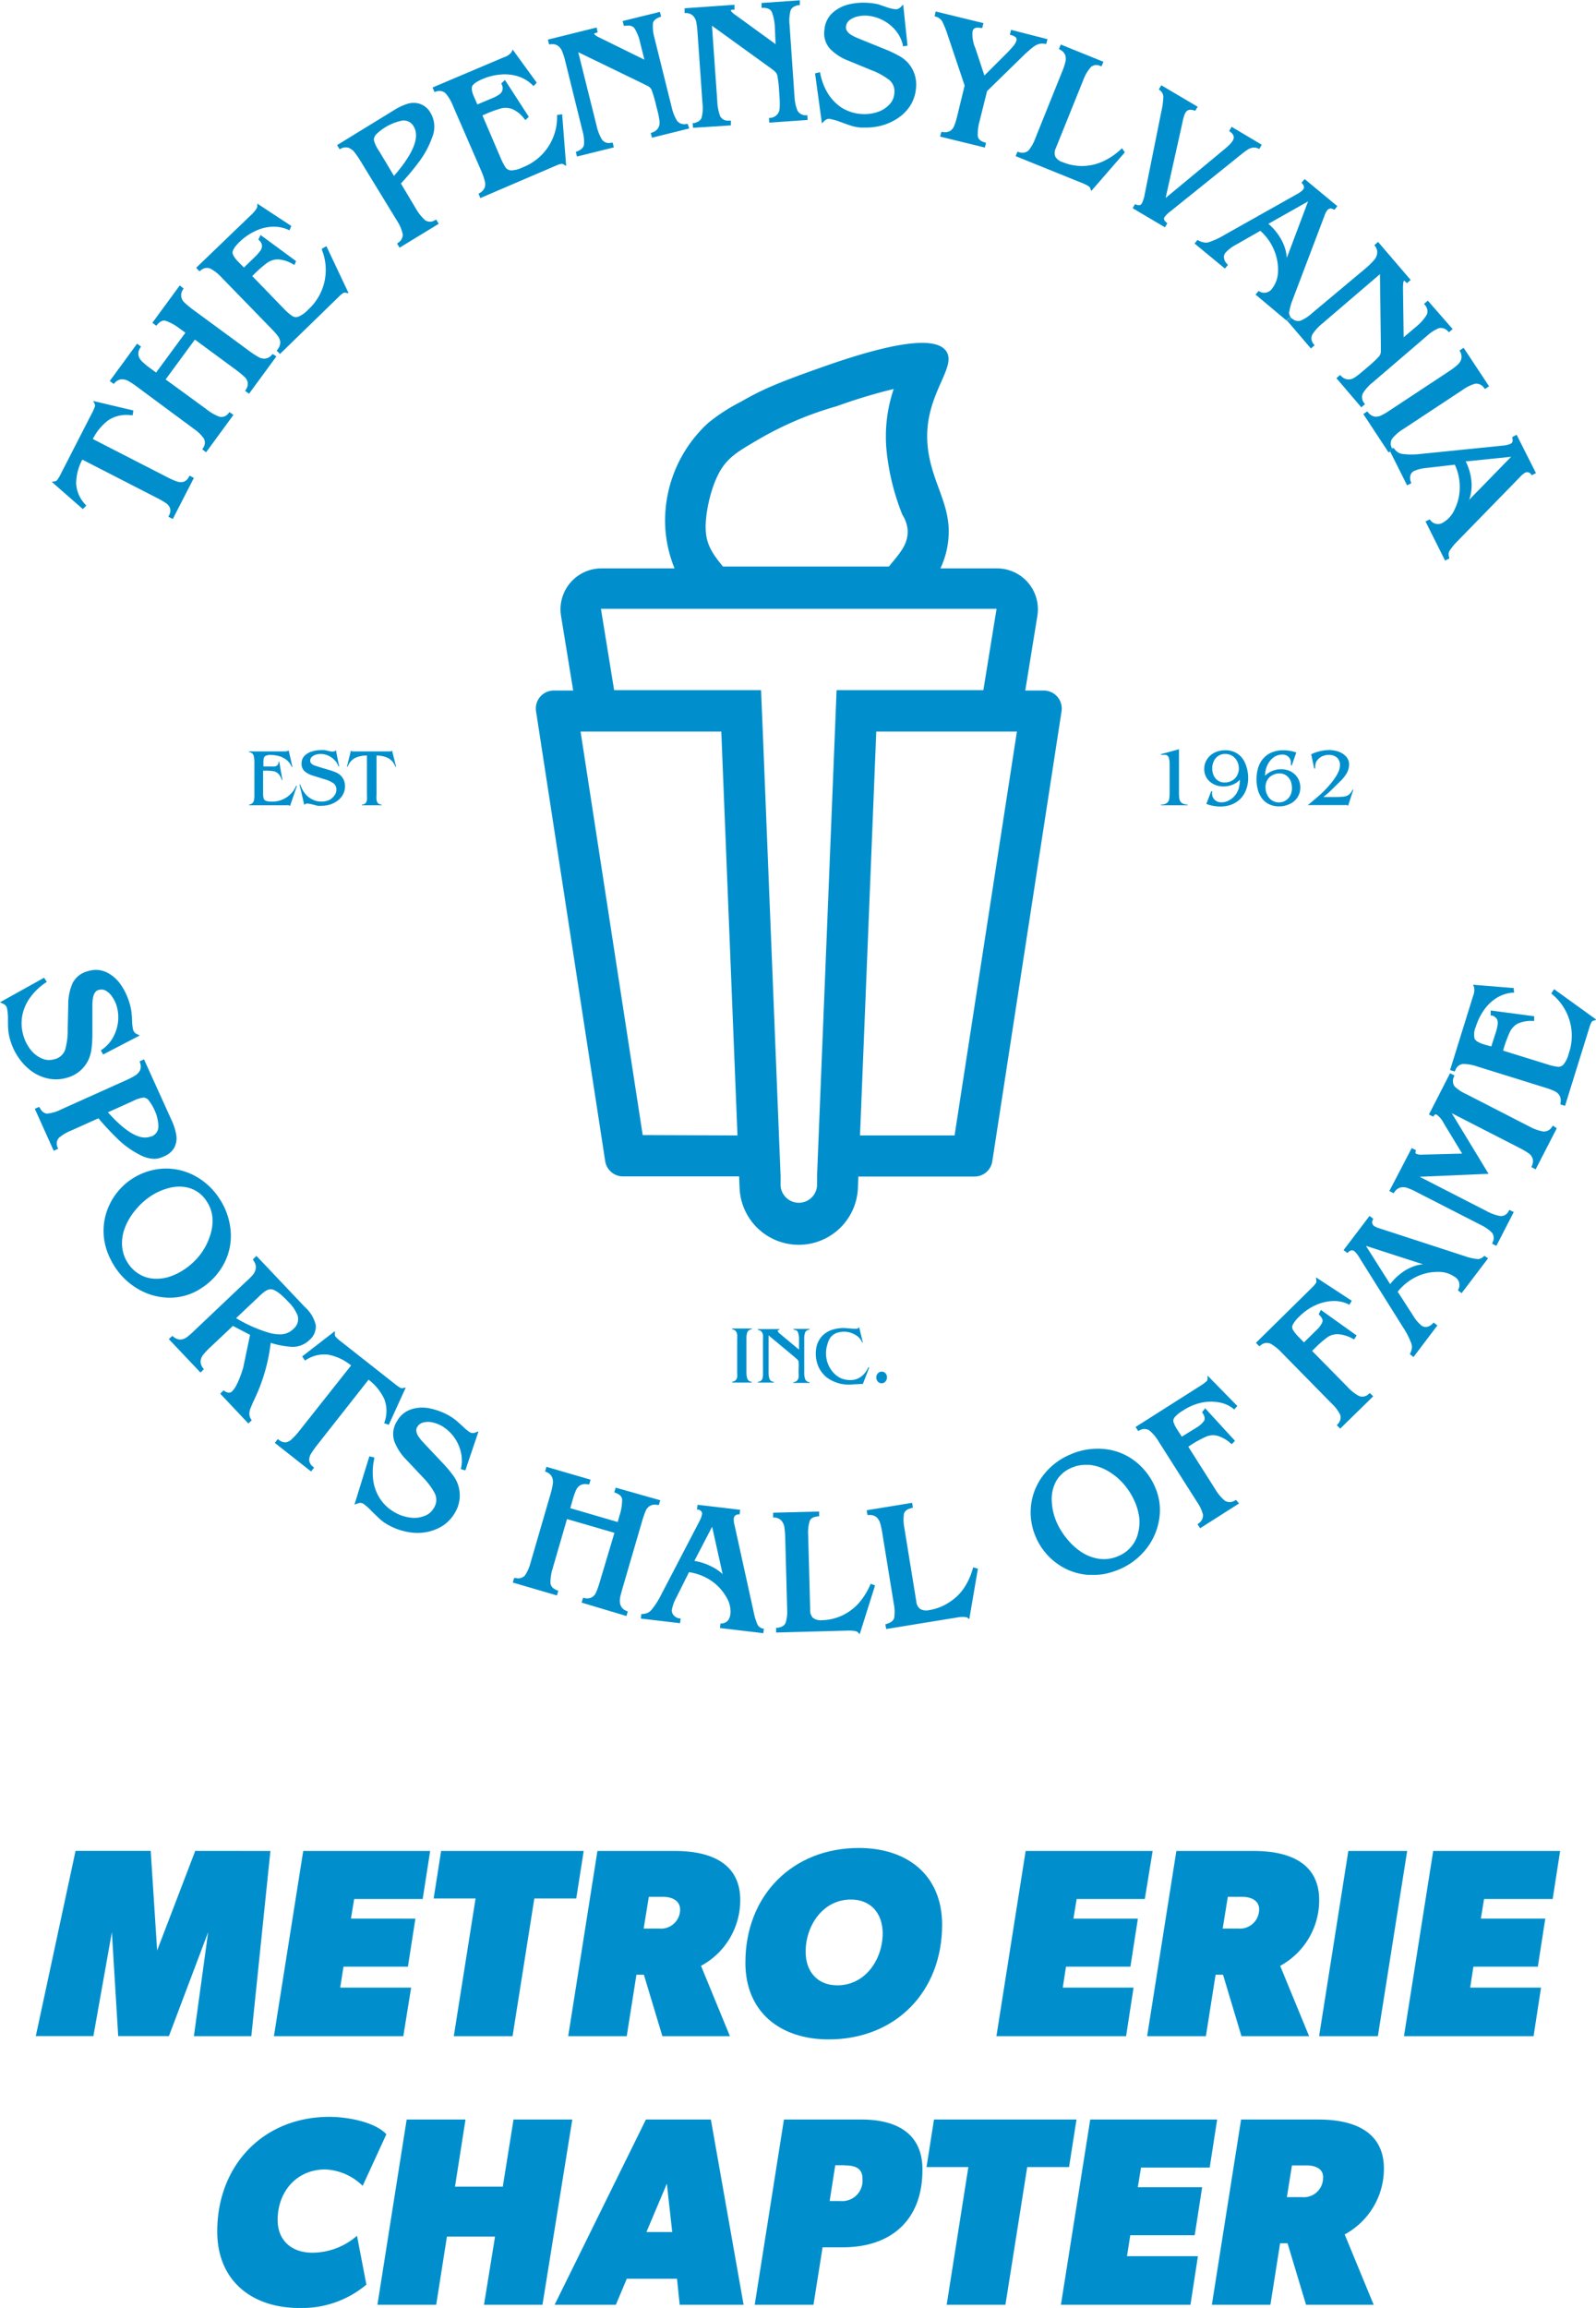 <svg id="Layer_1" data-name="Layer 1" xmlns="http://www.w3.org/2000/svg" viewBox="0 0 214.01 309.37"><defs><style>.cls-1{fill:#008fcc;}</style></defs><title>logo-bright</title><path class="cls-1" d="M36.26,248.11,33.7,272.94H26L27.91,259l-5.26,13.93h-6.8L15,259l-2.48,13.93H4.8l5.33-24.83H20.21l.86,13.35,5.11-13.35Z"/><path class="cls-1" d="M57.68,248.11l-1,6.44H47.49l-.43,2.63H55.7l-1,6.44H46.06l-.44,2.81h9.51l-1.05,6.51H36.73l3.93-24.83Z"/><path class="cls-1" d="M78.27,248.11l-1,6.37H71.65l-2.92,18.46H60.85l2.92-18.46H58.15l1-6.37Z"/><path class="cls-1" d="M94,263.51l3.88,9.43H88.82l-2.48-8.24h-1l-1.3,8.24H76.19l3.92-24.83h10.4c4.4,0,8.75,1.4,8.75,6.58A10,10,0,0,1,94,263.51Zm-5.08-9.25H87l-.69,4.25h2A2.58,2.58,0,0,0,91.2,256C91.2,254.69,90,254.26,88.93,254.26Z"/><path class="cls-1" d="M111.11,273.37c-6.41,0-11.16-3.6-11.16-10.29,0-9,6.3-15.37,15.22-15.37,6.45,0,11.16,3.6,11.16,10.29C126.33,267,120.07,273.37,111.11,273.37Zm3-18.75c-3.77,0-6.08,3.49-6.08,7,0,2.63,1.55,4.5,4.25,4.5,3.78,0,6.08-3.49,6.08-7C118.34,256.49,116.79,254.62,114.09,254.62Z"/><path class="cls-1" d="M154.56,248.11l-1.05,6.44h-9.14l-.43,2.63h8.64l-1,6.44h-8.64l-.43,2.81H152l-1,6.51H133.61l3.92-24.83Z"/><path class="cls-1" d="M171.66,263.51l3.88,9.43h-9.07L164,264.7h-1l-1.3,8.24h-7.88l3.92-24.83h10.41c4.39,0,8.74,1.4,8.74,6.58A10,10,0,0,1,171.66,263.51Zm-5.08-9.25h-1.94l-.69,4.25H166a2.58,2.58,0,0,0,2.84-2.56C168.85,254.69,167.66,254.26,166.58,254.26Z"/><path class="cls-1" d="M188.69,248.11l-3.93,24.83h-7.88l3.92-24.83Z"/><path class="cls-1" d="M209.2,248.11l-1,6.44H199l-.43,2.63h8.64l-1,6.44h-8.64l-.43,2.81h9.5l-1,6.51H188.26l3.92-24.83Z"/><path class="cls-1" d="M48.63,293a7.62,7.62,0,0,0-5-2.2c-3.88,0-6.4,3-6.4,6.77,0,2.81,1.94,4.39,4.64,4.39a9.13,9.13,0,0,0,6-2.27l1.26,6.55a13.4,13.4,0,0,1-9,3.13c-6.37,0-11-3.67-11-10.25,0-8.86,6.16-15.37,15.05-15.37,2.23,0,6,.61,7.63,2.33Z"/><path class="cls-1" d="M76.74,284.11l-4,24.83H64.9l1.48-9.14H59.93l-1.44,9.14H50.61l3.92-24.83h7.89l-1.41,9h6.41l1.44-9Z"/><path class="cls-1" d="M99.71,308.94H91.14l-.36-3.49H84.05l-1.47,3.49H74.37l12.24-24.83h8.71Zm-9.57-9.75-.72-6.48-2.74,6.48Z"/><path class="cls-1" d="M113,301.24h-2.7l-1.22,7.7h-7.88l3.92-24.83h10.4c4.47,0,8.17,1.69,8.17,6.69C123.72,297.64,119.44,301.24,113,301.24Zm.25-11H112l-.75,4.79h1.4a2.72,2.72,0,0,0,3-2.92C115.69,290.58,114.58,290.26,113.28,290.26Z"/><path class="cls-1" d="M144.35,284.11l-1,6.37h-5.61l-2.92,18.46h-7.88l2.91-18.46h-5.61l1-6.37Z"/><path class="cls-1" d="M163.21,284.11l-1,6.44H153l-.43,2.63h8.63l-1,6.44h-8.64l-.44,2.81h9.51l-1,6.51H142.26l3.93-24.83Z"/><path class="cls-1" d="M180.31,299.51l3.89,9.43h-9.07l-2.48-8.24h-1l-1.3,8.24H162.5l3.92-24.83h10.4c4.39,0,8.75,1.4,8.75,6.58A10,10,0,0,1,180.31,299.51Zm-5.07-9.25h-2l-.68,4.25h2a2.58,2.58,0,0,0,2.85-2.56C177.51,290.69,176.32,290.26,175.24,290.26Z"/><path class="cls-1" d="M98.85,184.59a.86.86,0,0,1-.19.41.83.83,0,0,1-.49.22v.1h2.63v-.1a.66.66,0,0,1-.59-.41,2.87,2.87,0,0,1-.12-.93v-4.42a2.57,2.57,0,0,1,.12-.89.68.68,0,0,1,.59-.38v-.11H98.17v.11a.78.78,0,0,1,.49.23,1,1,0,0,1,.19.45,5.62,5.62,0,0,1,0,.66V184A5.36,5.36,0,0,1,98.85,184.59Z"/><path class="cls-1" d="M102.22,184.85a.67.67,0,0,1-.59.37v.1h2.14v-.1a.62.62,0,0,1-.59-.39,3,3,0,0,1-.12-1V179l3.47,2.89.38.34a.6.6,0,0,1,.18.32,6.7,6.7,0,0,1,0,1V184a5,5,0,0,1,0,.64.84.84,0,0,1-.21.42.8.8,0,0,1-.49.21v.1h2.16v-.1a.66.66,0,0,1-.59-.41,2.83,2.83,0,0,1-.12-.93v-4.43a2.61,2.61,0,0,1,.12-.89.65.65,0,0,1,.59-.37v-.11H106.4v.11c.33,0,.53.15.61.37a2.93,2.93,0,0,1,.13,1v1.3l-2.51-2.09c-.23-.18-.34-.32-.34-.43s.07-.11.23-.12v-.11h-2.89v.11a.78.78,0,0,1,.49.23,1,1,0,0,1,.19.45,5.62,5.62,0,0,1,0,.66V184A2.6,2.6,0,0,1,102.22,184.85Z"/><path class="cls-1" d="M111.38,179.25a1.88,1.88,0,0,1,.79-.57,2.85,2.85,0,0,1,1-.17,2.88,2.88,0,0,1,1.45.38,2.14,2.14,0,0,1,1,1.07l.08,0-.5-2.08a.41.41,0,0,1-.43.23l-.35,0-1.21-.1a5.37,5.37,0,0,0-1.49.2,3.36,3.36,0,0,0-1.24.65,2.65,2.65,0,0,0-.61.72,3,3,0,0,0-.37.88,4.33,4.33,0,0,0-.11,1,4.56,4.56,0,0,0,.09.89,4.46,4.46,0,0,0,.26.83,4.08,4.08,0,0,0,.44.75,4.29,4.29,0,0,0,.62.66,4.89,4.89,0,0,0,3.21,1l1.33-.07a1.48,1.48,0,0,1,.36,0l.85-2.2-.11-.05a3.4,3.4,0,0,1-.59.91,2.38,2.38,0,0,1-1.84.81,3.17,3.17,0,0,1-1.35-.29,3.29,3.29,0,0,1-1-.81,3.83,3.83,0,0,1-.67-1.16,3.94,3.94,0,0,1-.23-1.37,3.59,3.59,0,0,1,.17-1.08A2.85,2.85,0,0,1,111.38,179.25Z"/><path class="cls-1" d="M118.73,185.18a.85.85,0,0,0,.21-.56.84.84,0,0,0-.19-.53.64.64,0,0,0-.5-.23.71.71,0,0,0-.54.23.83.83,0,0,0,0,1.1.67.67,0,0,0,.5.23A.66.66,0,0,0,118.73,185.18Z"/><path class="cls-1" d="M34.07,107.21a.74.74,0,0,1-.19.41.78.78,0,0,1-.48.23v.09h5a1.26,1.26,0,0,1,.3,0,.29.29,0,0,1,.18.12l.94-2.73-.11,0a3.46,3.46,0,0,1-3.3,2.12,1.86,1.86,0,0,1-.78-.12.5.5,0,0,1-.29-.35,3.18,3.18,0,0,1-.06-.73v-2.95h.26a6.14,6.14,0,0,1,1.1.07,1.25,1.25,0,0,1,.67.33,2,2,0,0,1,.48.88l.08,0-.42-2.46-.1,0a.62.62,0,0,1-.14.43.67.67,0,0,1-.35.19,3.34,3.34,0,0,1-.49,0H35.32v-.62q0-.59.21-.75a1.33,1.33,0,0,1,.8-.17,4,4,0,0,1,1.14.17,3,3,0,0,1,1,.53,2.37,2.37,0,0,1,.65.9l.09,0-.5-2.21a1,1,0,0,1-.59.13H33.4v.11a.66.66,0,0,1,.59.4,2.86,2.86,0,0,1,.12.94v4.42A3.62,3.62,0,0,1,34.07,107.21Z"/><path class="cls-1" d="M44.12,107.25a2.77,2.77,0,0,1-1,.2,2.65,2.65,0,0,1-1.25-.3,2.75,2.75,0,0,1-1-.82,4,4,0,0,1-.61-1.17l-.1,0,.64,2.74a.5.5,0,0,1,.38-.19,3.34,3.34,0,0,1,.7.12l.71.18a3.1,3.1,0,0,0,.57,0,3.77,3.77,0,0,0,1.14-.18,3.36,3.36,0,0,0,1-.53,2.45,2.45,0,0,0,.7-.83,2.15,2.15,0,0,0,.26-1.07,1.94,1.94,0,0,0-.59-1.46,2.22,2.22,0,0,0-.61-.4,7.44,7.44,0,0,0-.8-.29l-1.53-.46-.34-.11a2.26,2.26,0,0,1-.39-.15.85.85,0,0,1-.29-.23.49.49,0,0,1-.11-.33.65.65,0,0,1,.22-.51,1.19,1.19,0,0,1,.54-.3,2,2,0,0,1,.62-.1,2.59,2.59,0,0,1,1,.21,2.76,2.76,0,0,1,.87.6,2.28,2.28,0,0,1,.54.88l.09,0-.44-2.19a.51.51,0,0,1-.4.19,2.31,2.31,0,0,1-.55-.08l-.55-.12a3.78,3.78,0,0,0-.55,0,3.69,3.69,0,0,0-1.18.19,2.26,2.26,0,0,0-1,.59,1.48,1.48,0,0,0-.37,1,1.35,1.35,0,0,0,.41,1.06,3.17,3.17,0,0,0,1.18.6l1.46.46a4.05,4.05,0,0,1,1.19.52,1,1,0,0,1,.42.91,1.22,1.22,0,0,1-.27.76A1.91,1.91,0,0,1,44.12,107.25Z"/><path class="cls-1" d="M52.07,101.63a2.08,2.08,0,0,1,.94,1.14l.1,0-.54-2.17a.31.31,0,0,1-.2.12l-.45,0H47.71l-.45,0a.31.31,0,0,1-.2-.12l-.54,2.17.1,0a2.12,2.12,0,0,1,.94-1.14,3.41,3.41,0,0,1,1.64-.35v5.3a6,6,0,0,1,0,.68.82.82,0,0,1-.19.41.71.71,0,0,1-.49.18v.09h2.65v-.09a.67.67,0,0,1-.49-.19.84.84,0,0,1-.19-.44,4.47,4.47,0,0,1,0-.7v-5.24A3.42,3.42,0,0,1,52.07,101.63Z"/><path class="cls-1" d="M156.78,107.11a.85.85,0,0,1-.31.53,1.33,1.33,0,0,1-.79.21v.09h3.58v-.09a1.36,1.36,0,0,1-.8-.22.85.85,0,0,1-.31-.53,5.36,5.36,0,0,1-.06-.93v-5.74l-2.41.66v.09l.48,0a.53.53,0,0,1,.56.36,3.24,3.24,0,0,1,.12,1v3.7A5.41,5.41,0,0,1,156.78,107.11Z"/><path class="cls-1" d="M167,102.39a2.9,2.9,0,0,0-1-1.32,2.86,2.86,0,0,0-1.71-.5,3.24,3.24,0,0,0-1.42.31,2.48,2.48,0,0,0-1,.88,2.31,2.31,0,0,0-.39,1.33,2.24,2.24,0,0,0,.35,1.23,2.38,2.38,0,0,0,.94.81,2.85,2.85,0,0,0,1.27.29,3.31,3.31,0,0,0,1.22-.23,2.72,2.72,0,0,0,1-.67,4.76,4.76,0,0,1-.15,1.13,2.62,2.62,0,0,1-.48.94,2.71,2.71,0,0,1-.84.7,2.14,2.14,0,0,1-1,.26,1.25,1.25,0,0,1-.9-.33,1.12,1.12,0,0,1-.36-.86l0-.31-.11,0-.66,1.71a5.25,5.25,0,0,0,1.83.35,4.35,4.35,0,0,0,1.57-.27,3.51,3.51,0,0,0,1.2-.8,3.42,3.42,0,0,0,.75-1.23,4.42,4.42,0,0,0,.26-1.57A5,5,0,0,0,167,102.39Zm-1.13,1.6a1.9,1.9,0,0,1-.69.66,1.94,1.94,0,0,1-.95.24,1.56,1.56,0,0,1-.9-.25,1.6,1.6,0,0,1-.58-.68,2.28,2.28,0,0,1-.2-.95,2.18,2.18,0,0,1,.22-1,1.68,1.68,0,0,1,.6-.69,1.63,1.63,0,0,1,.93-.26,1.77,1.77,0,0,1,.94.26,1.88,1.88,0,0,1,.65.72,2.1,2.1,0,0,1,.23,1A1.89,1.89,0,0,1,165.85,104Z"/><path class="cls-1" d="M173.22,102.6l.6-1.73a5.17,5.17,0,0,0-1.76-.3,4,4,0,0,0-1.46.26,3,3,0,0,0-1.13.76,3.27,3.27,0,0,0-.73,1.23,5.08,5.08,0,0,0-.25,1.66,5.24,5.24,0,0,0,.18,1.39,3.5,3.5,0,0,0,.55,1.15,2.68,2.68,0,0,0,.95.78,3,3,0,0,0,1.35.29,3.15,3.15,0,0,0,1.4-.31,2.51,2.51,0,0,0,1.05-.88,2.37,2.37,0,0,0,.39-1.34,2.53,2.53,0,0,0-.2-1,2.13,2.13,0,0,0-.55-.77,2.47,2.47,0,0,0-.82-.51,3.13,3.13,0,0,0-1-.17,3.07,3.07,0,0,0-1.16.22,2.88,2.88,0,0,0-1,.66,3.4,3.4,0,0,1,.29-1.37,2.76,2.76,0,0,1,.82-1.07,2,2,0,0,1,1.19-.4,1.09,1.09,0,0,1,1.17,1.18v.24Zm-3.05,1.64a2,2,0,0,1,1.42-.57,1.5,1.5,0,0,1,1.16.53,1.58,1.58,0,0,1,.37.64,2.64,2.64,0,0,1,.12.81,2.14,2.14,0,0,1-.21.95,1.78,1.78,0,0,1-.61.69,1.74,1.74,0,0,1-1.86,0,1.87,1.87,0,0,1-.64-.75,2.17,2.17,0,0,1-.22-1A1.82,1.82,0,0,1,170.17,104.24Z"/><path class="cls-1" d="M179.11,104.12c-.16.24-.32.47-.5.7s-.38.46-.6.71a12.2,12.2,0,0,1-1,1c-.34.3-.83.72-1.49,1.26l-.16.13h4.92a1.33,1.33,0,0,1,.35,0,.22.22,0,0,1,.13.12l.71-2.19-.11,0a1.63,1.63,0,0,1-.35.55,1.29,1.29,0,0,1-.44.29,2.51,2.51,0,0,1-.44.1l-.81.05h-1.86l.81-.69,1.66-1.63a7.76,7.76,0,0,0,.52-.66,2.74,2.74,0,0,0,.32-.64,2.06,2.06,0,0,0,.13-.74,1.53,1.53,0,0,0-.42-1.09,2.47,2.47,0,0,0-1-.64,3.92,3.92,0,0,0-1.26-.21,5.54,5.54,0,0,0-1.67.28,4,4,0,0,0-.73.29l.41,1.91.12,0a3,3,0,0,1,.05-.63,1.07,1.07,0,0,1,.23-.48,2,2,0,0,1,.43-.4,1.7,1.7,0,0,1,.53-.24,2.12,2.12,0,0,1,.57-.08,1.66,1.66,0,0,1,1.11.35,1.33,1.33,0,0,1,.41,1,2.15,2.15,0,0,1-.15.77A4.15,4.15,0,0,1,179.11,104.12Z"/><path class="cls-1" d="M25.42,63.76l-.11.19a1.25,1.25,0,0,1-.71.64,1.56,1.56,0,0,1-.9-.06,10.54,10.54,0,0,1-1.36-.61h0l-9.89-5.07a7,7,0,0,1,2.12-2.55,4.46,4.46,0,0,1,3-.64l.22,0,.09-.64-5.38-1.27.21.43a.49.49,0,0,1,0,.34,5.87,5.87,0,0,1-.37.84L8.16,63.51a5.44,5.44,0,0,1-.47.8.51.51,0,0,1-.28.2l-.47.08,4.17,3.65.46-.47-.14-.16a4.4,4.4,0,0,1-1.22-2.8,6.92,6.92,0,0,1,.83-3.2l10,5.13a11,11,0,0,1,1.24.72,1.38,1.38,0,0,1,.52.67,1.23,1.23,0,0,1-.13.94l-.09.2.59.3L26,64.06Z"/><path class="cls-1" d="M36.57,47.45l-.14.14a1.35,1.35,0,0,1-.88.48,1.53,1.53,0,0,1-.85-.19,11.51,11.51,0,0,1-1.22-.79l-7.73-5.68a12.35,12.35,0,0,1-1.06-.9,1.36,1.36,0,0,1-.38-.72,1.31,1.31,0,0,1,.21-.95l.1-.18-.52-.39-3.67,5,.53.39.14-.16c.38-.44.76-.61,1.14-.49a6.8,6.8,0,0,1,1.81,1l.81.59-3.93,5.34-.95-.7a9.29,9.29,0,0,1-1-.86,1.59,1.59,0,0,1-.41-.75,1.38,1.38,0,0,1,.23-1l.11-.17-.53-.39-3.66,5,.53.39.13-.14a1.44,1.44,0,0,1,.89-.48,1.81,1.81,0,0,1,.9.21,9.94,9.94,0,0,1,1.17.77L26,57.49a5.19,5.19,0,0,1,1.34,1.3,1.22,1.22,0,0,1-.12,1.28l-.09.18.51.37,3.66-5-.52-.38-.14.15a1.15,1.15,0,0,1-1.21.47,6.12,6.12,0,0,1-1.74-1l-5.48-4,3.92-5.34,5.61,4.13a13.85,13.85,0,0,1,1.1.92,1.41,1.41,0,0,1,.38.71,1.36,1.36,0,0,1-.25.94l-.1.18.52.38,3.67-5Z"/><path class="cls-1" d="M43.77,33l-.6.33,0,.18a7.2,7.2,0,0,1-1.85,8,4,4,0,0,1-1.31.94.93.93,0,0,1-.79-.07,7.17,7.17,0,0,1-1.16-1L33.82,37l.25-.24a16.1,16.1,0,0,1,1.77-1.54,2.5,2.5,0,0,1,1.42-.45,4.29,4.29,0,0,1,2,.63l.22.12L39.7,35,34.94,31.5l-.29.6.11.12a1.1,1.1,0,0,1,.37.71,1.15,1.15,0,0,1-.22.68,6,6,0,0,1-.67.77l-1.53,1.48-.78-.79c-.66-.68-.77-1.08-.74-1.29s.2-.65.92-1.34a7.63,7.63,0,0,1,2-1.41,5.84,5.84,0,0,1,2.24-.63,4.78,4.78,0,0,1,2.26.38l.21.09.24-.58-4.56-3,0,.36c0,.17-.16.47-.66,1L26.3,35.9l.45.46.16-.11A1.23,1.23,0,0,1,28.2,36a5.82,5.82,0,0,1,1.54,1.22l6.69,6.88a9.14,9.14,0,0,1,.87,1,1.58,1.58,0,0,1,.28.81,1.55,1.55,0,0,1-.36.94L37.1,47l.44.45,8-7.78A2.65,2.65,0,0,1,46,39.3a.38.38,0,0,1,.3-.07l.45.08Z"/><path class="cls-1" d="M58.49,29.43l-.18.09a1.15,1.15,0,0,1-1.3,0,6.41,6.41,0,0,1-1.25-1.57l-2-3.35a35.84,35.84,0,0,0,2.39-2.86,12.42,12.42,0,0,0,1.81-3.35,3.66,3.66,0,0,0-.2-3.21,2.63,2.63,0,0,0-1.46-1.26,2.72,2.72,0,0,0-1.67,0,7.57,7.57,0,0,0-1.8.85l-7.63,4.68.34.56.18-.09a1.3,1.3,0,0,1,1-.11,1.78,1.78,0,0,1,.76.53,12.06,12.06,0,0,1,.81,1.16l5,8.18A5.23,5.23,0,0,1,54,31.39a1.26,1.26,0,0,1-.6,1.14l-.15.13.33.54L58.83,30Zm-5.66-5.85-2-3.34a4.58,4.58,0,0,1-.7-1.47,1.13,1.13,0,0,1,.43-.87,7,7,0,0,1,3.39-1.74,1.55,1.55,0,0,1,1.55.84C56.3,18.39,55.43,20.59,52.83,23.58Z"/><path class="cls-1" d="M75.38,15.32l-.68.09v.19a7.2,7.2,0,0,1-4.61,6.83,3.72,3.72,0,0,1-1.55.41,1,1,0,0,1-.72-.35,7.71,7.71,0,0,1-.71-1.37l-2.42-5.65.31-.13a15.21,15.21,0,0,1,2.2-.81,2.54,2.54,0,0,1,1.49.09,4,4,0,0,1,1.6,1.29l.16.19.46-.44-3.2-4.94-.49.46.06.15a1.06,1.06,0,0,1,.08.8,1.08,1.08,0,0,1-.44.55,4.49,4.49,0,0,1-.91.48l-2,.84-.44-1c-.38-.87-.34-1.28-.24-1.47s.42-.53,1.34-.92A7.71,7.71,0,0,1,67.05,10a5.87,5.87,0,0,1,2.33.21,4.81,4.81,0,0,1,2,1.17l.17.16.42-.46L68.75,6.65,68.58,7a1.93,1.93,0,0,1-1,.67L58,11.73l.26.6.19-.05a1.24,1.24,0,0,1,1.3.23,5.87,5.87,0,0,1,1,1.7L64.57,23A8.15,8.15,0,0,1,65,24.26a1.57,1.57,0,0,1,0,.86,1.5,1.5,0,0,1-.67.75l-.16.1.24.58,10.26-4.4a3.2,3.2,0,0,1,.56-.18.4.4,0,0,1,.31.05l.38.23Z"/><path class="cls-1" d="M92.22,16.62l-.2,0a1.22,1.22,0,0,1-1.24-.44,6.18,6.18,0,0,1-.72-1.83L87.75,5.05a5.53,5.53,0,0,1-.2-1.84c0-.39.35-.7.91-.92l.19-.07-.16-.63-5,1.23.16.64.2,0c.62-.08,1,0,1.26.38a6.07,6.07,0,0,1,.73,1.89L86.41,8,80.49,5.09c-.72-.32-.81-.53-.82-.55s0-.06.27-.14l.2-.06L80,3.69,73.47,5.31l.15.63.2,0a1.35,1.35,0,0,1,1,.2,1.72,1.72,0,0,1,.56.74,9.44,9.44,0,0,1,.42,1.34l2.3,9.3a5.27,5.27,0,0,1,.21,1.86c-.05.38-.35.68-.91.91l-.19.08.16.61,4.94-1.22-.15-.63-.21,0a1.13,1.13,0,0,1-1.22-.41A5.87,5.87,0,0,1,80,16.86L77.54,7l8.37,4.06c.41.2.73.36,1,.5a1.12,1.12,0,0,1,.46.48,16.34,16.34,0,0,1,.59,2l.24.95a9.56,9.56,0,0,1,.24,1.33,1.44,1.44,0,0,1-.18.84,1.47,1.47,0,0,1-.81.6l-.19.07.16.63,5-1.24Z"/><path class="cls-1" d="M108.26,15.45h-.19a1.24,1.24,0,0,1-1.15-.65,6,6,0,0,1-.39-1.93l-.66-9.58A5.3,5.3,0,0,1,106,1.44c.12-.38.46-.63,1.06-.75l.19,0,0-.65-5.13.36,0,.65h.21c.62,0,1,.21,1.18.59a6.28,6.28,0,0,1,.39,2L104,5.92,98.7,2.07c-.64-.43-.7-.64-.71-.68s.05-.06.29-.09l.21,0,0-.66-6.69.47,0,.64.2,0a1.31,1.31,0,0,1,.93.37,1.67,1.67,0,0,1,.43.82,11.18,11.18,0,0,1,.17,1.39l.67,9.56a5.12,5.12,0,0,1-.12,1.87c-.11.36-.46.61-1,.74l-.2,0,.05.63L98,16.81l0-.64H97.7a1.16,1.16,0,0,1-1.14-.61,6.58,6.58,0,0,1-.38-2L95.47,3.45,103,8.89c.39.27.67.49.86.65a1.13,1.13,0,0,1,.37.56,15.44,15.44,0,0,1,.24,2.09l.07,1a10.26,10.26,0,0,1,0,1.35,1.33,1.33,0,0,1-1.23,1.26l-.2,0,.05.64,5.13-.36Z"/><path class="cls-1" d="M121.78,8.45a4.69,4.69,0,0,0-1.3-1,14.59,14.59,0,0,0-1.68-.8l-3.21-1.3-.72-.3a5.58,5.58,0,0,1-.77-.4,1.58,1.58,0,0,1-.51-.48.84.84,0,0,1-.15-.57,1.24,1.24,0,0,1,.49-.91,2.82,2.82,0,0,1,1.14-.5,4.4,4.4,0,0,1,1.29-.08,5.58,5.58,0,0,1,3.76,2A4.82,4.82,0,0,1,121.06,6l0,.21.63-.09-.58-5.5-.34.33a.88.88,0,0,1-.72.29A6,6,0,0,1,119,1L117.8.59A7,7,0,0,0,116.59.4a8.42,8.42,0,0,0-2.65.16,5,5,0,0,0-2.29,1.15A3.4,3.4,0,0,0,110.55,4a3.1,3.1,0,0,0,.75,2.54,6.8,6.8,0,0,0,2.5,1.61l3.06,1.26a9.36,9.36,0,0,1,2.41,1.33,2,2,0,0,1,.64,1.86,2.32,2.32,0,0,1-.69,1.45,3.82,3.82,0,0,1-1.65,1,5.61,5.61,0,0,1-2.22.22,5.74,5.74,0,0,1-2.53-.86A6.21,6.21,0,0,1,111,12.5a8,8,0,0,1-1-2.59l-.05-.23-.66.15.92,6.7.32-.3a.87.87,0,0,1,.67-.3,7.43,7.43,0,0,1,1.44.4c.68.25,1.18.43,1.51.53a6,6,0,0,0,1.27.24c.24,0,.48,0,.73,0a8.16,8.16,0,0,0,1.83-.21,7.43,7.43,0,0,0,2.34-1A5.89,5.89,0,0,0,122,14.25a5.13,5.13,0,0,0,.82-2.36A4.41,4.41,0,0,0,121.78,8.45Z"/><path class="cls-1" d="M135.57,4l-.15.65.2.06c.8.24.71.58.68.71a2,2,0,0,1-.45.78,14.46,14.46,0,0,1-1.09,1.17L132,10.12l-1.2-3.63a4.63,4.63,0,0,1-.39-2.28c.07-.3.26-.62,1.09-.46l.21,0,.16-.65-6.4-1.56-.15.64.2.06a1.45,1.45,0,0,1,.88.74,14.83,14.83,0,0,1,.71,1.82l2.24,6.67-1,4.1a9,9,0,0,1-.4,1.3,1.41,1.41,0,0,1-.53.67,1.37,1.37,0,0,1-1,.15l-.2,0-.16.62,6,1.47.16-.63-.21-.07c-.56-.17-.85-.46-.9-.87a6.51,6.51,0,0,1,.25-2l1-4,5.12-5,.7-.62q.33-.27.6-.45a2.18,2.18,0,0,1,.6-.26,1.71,1.71,0,0,1,.72,0l.2,0,.16-.63Z"/><path class="cls-1" d="M150.45,19.87l-.17.16a9.06,9.06,0,0,1-2.39,1.61,6.85,6.85,0,0,1-2.65.61,6.68,6.68,0,0,1-2.73-.51,1.69,1.69,0,0,1-1-.74,1.43,1.43,0,0,1,.07-1.15l3.73-9.25A5.37,5.37,0,0,1,146.27,9a1.13,1.13,0,0,1,1.24-.17l.2.06.25-.61-5.72-2.31-.24.6.17.1a1.43,1.43,0,0,1,.68.74,1.72,1.72,0,0,1,0,.93,8.61,8.61,0,0,1-.45,1.32l-3.58,8.9a5.53,5.53,0,0,1-.92,1.63,1.29,1.29,0,0,1-1.28.2l-.19-.05-.24.59,9,3.64c.8.32,1,.56,1,.67l.14.36,4.5-5.18Z"/><path class="cls-1" d="M165.15,17l-.33.56.16.12c.48.37.58.74.31,1.19a3,3,0,0,1-.28.37c-.14.15-.29.3-.46.45s-.33.29-.47.4l-7.78,6.45,2.17-9.73.13-.61a3.53,3.53,0,0,1,.16-.59,2,2,0,0,1,.19-.48c.15-.26.43-.57,1.15-.33l.17.05.33-.54-4.88-2.88-.33.55.15.13a1.13,1.13,0,0,1,.45,1,11.29,11.29,0,0,1-.28,1.92l-2.2,10.94a4.55,4.55,0,0,1-.39,1.27c-.11.2-.29.37-.74.2l-.18-.08-.32.55,4.33,2.56.32-.55-.15-.12c-.38-.32-.32-.54-.22-.71a3.91,3.91,0,0,1,.81-.78l9.71-7.81c.23-.18.46-.34.68-.48a1.68,1.68,0,0,1,.66-.23,1.12,1.12,0,0,1,.65.1l.19.08.33-.57Z"/><path class="cls-1" d="M174.94,24l-.42.5.13.14a.81.81,0,0,1,.2.42.41.41,0,0,1-.12.35,1.68,1.68,0,0,1-.27.26l-.35.24-.48.27-9.44,5.31a10.16,10.16,0,0,1-2.18,1,1.44,1.44,0,0,1-.6,0,2.67,2.67,0,0,1-.68-.24l-.16-.08-.39.47L164.25,36l.41-.5-.14-.14a1.32,1.32,0,0,1-.39-.78.87.87,0,0,1,.23-.74,5,5,0,0,1,1.31-1L169,30.94a7.06,7.06,0,0,1,1.84,2.58,6.67,6.67,0,0,1,.53,2.93,3.79,3.79,0,0,1-.75,2.17,1.27,1.27,0,0,1-1.7.47l-.16-.08-.4.48,4.12,3.45.18-.16.21-.18.09-.07.15.13.12.08-.08-.11a1.22,1.22,0,0,1-.3-.72,9.92,9.92,0,0,1,.33-1.33l4.4-11.6a2.64,2.64,0,0,1,.38-.78.59.59,0,0,1,.81-.15l.16.07.4-.48Zm-2.39,10.57a5.86,5.86,0,0,0-.75-2.47A7.43,7.43,0,0,0,170.08,30l5.32-3Z"/><path class="cls-1" d="M173,42.53l-.09.07c0,.06.05.11.09.17l-.13.16-.17-.15-.18.16.38.31.09-.11-.15-.18.16-.13.16.11.13-.16,0,0-.12-.08Z"/><path class="cls-1" d="M173,42.77c0-.06-.05-.11-.09-.17l-.21.18.17.15Z"/><path class="cls-1" d="M191.46,40.3l-.5.43.12.17a1.2,1.2,0,0,1,.23,1.3A6.37,6.37,0,0,1,190,43.7h0l-1.78,1.51-.09-6.58c0-.77.1-1,.13-1s.07,0,.24.18l.15.15.51-.43-4.37-5.1-.49.42.11.17a1.36,1.36,0,0,1,.25,1,1.69,1.69,0,0,1-.4.83,10.87,10.87,0,0,1-1,1L175.91,42a5.18,5.18,0,0,1-1.56,1,1.19,1.19,0,0,1-1.11-.32l0,0-.13.16-.17.2-.09.11-.38-.31h0l3.31,3.87.49-.42-.12-.17a1.16,1.16,0,0,1-.18-1.28,6.35,6.35,0,0,1,1.35-1.48l7.72-6.61.12,9.31c0,.47,0,.82,0,1.07a1.13,1.13,0,0,1-.23.63,15.46,15.46,0,0,1-1.54,1.44l-.74.63a9.06,9.06,0,0,1-1.08.82,1.44,1.44,0,0,1-.84.21,1.43,1.43,0,0,1-.89-.45l-.15-.14-.49.42,3.34,3.91.49-.42-.11-.16a1.22,1.22,0,0,1-.16-1.31,5.73,5.73,0,0,1,1.32-1.46l7.29-6.25a5.33,5.33,0,0,1,1.55-1,1.23,1.23,0,0,1,1.23.4l.15.13.49-.42Z"/><path class="cls-1" d="M173,42.83l-.16.13.15.18.17-.2Z"/><path class="cls-1" d="M196.26,46.62l-.55.36.09.17a1.38,1.38,0,0,1,.14,1,1.74,1.74,0,0,1-.51.77,9.75,9.75,0,0,1-1.12.84l-8,5.28a8.18,8.18,0,0,1-1.16.67,1.45,1.45,0,0,1-.84.13,1.47,1.47,0,0,1-.84-.54l-.13-.15-.53.35,3.39,5.15.25-.17-.06-.14.29-.15,0-.07a1.2,1.2,0,0,1,0-1.32,5.65,5.65,0,0,1,1.48-1.28l8-5.28a5.37,5.37,0,0,1,1.66-.81A1.28,1.28,0,0,1,199,52l.13.14.54-.36Z"/><polygon class="cls-1" points="186.44 60.48 186.72 60.3 186.68 60.19 186.38 60.34 186.44 60.48"/><path class="cls-1" d="M203.37,58.28l-.57.29,0,.18a.74.74,0,0,1,0,.46.4.4,0,0,1-.24.27,1.4,1.4,0,0,1-.36.13,2.71,2.71,0,0,1-.41.09l-.55.06-10.77,1.09a9.73,9.73,0,0,1-2.4,0,1.47,1.47,0,0,1-.58-.19,2.24,2.24,0,0,1-.52-.49l-.11-.13-.26.12.05.11-.28.18,2.31,4.61.57-.29-.07-.19a1.37,1.37,0,0,1-.05-.87.93.93,0,0,1,.51-.59,5.45,5.45,0,0,1,1.6-.39l3.84-.44a7,7,0,0,1,.66,3.1,6.7,6.7,0,0,1-.69,2.9A3.76,3.76,0,0,1,193.57,70a1.27,1.27,0,0,1-1.75-.24l-.11-.14-.56.28,2.62,5.24.55-.27,0-.17a1.13,1.13,0,0,1,0-.78,8.29,8.29,0,0,1,.84-1.1l8.66-8.88a2.82,2.82,0,0,1,.66-.56.6.6,0,0,1,.81.19l.11.13.56-.28ZM197,67a5.78,5.78,0,0,0,.3-2.56,7.49,7.49,0,0,0-.76-2.59l6.09-.62Z"/><path class="cls-1" d="M18.38,138.62a.87.87,0,0,1-.52-.56,5.84,5.84,0,0,1-.15-1.14c0-.53-.05-.94-.08-1.24a7.15,7.15,0,0,0-.26-1.2,8.52,8.52,0,0,0-1.12-2.41,5,5,0,0,0-1.9-1.71,3.36,3.36,0,0,0-2.52-.19,3.15,3.15,0,0,0-2.1,1.62,7.05,7.05,0,0,0-.58,2.91L9.08,138a9.34,9.34,0,0,1-.35,2.73A2,2,0,0,1,7.22,142a2.37,2.37,0,0,1-1.59-.11,3.84,3.84,0,0,1-1.52-1.18,5.52,5.52,0,0,1-1-2A5.76,5.76,0,0,1,3,136.07a6,6,0,0,1,1.09-2.42,8.07,8.07,0,0,1,2-1.91l.19-.12-.37-.56L0,134.35l.4.19a.94.94,0,0,1,.52.52,6.94,6.94,0,0,1,.15,1.48c0,.73,0,1.26.05,1.6a6.56,6.56,0,0,0,.25,1.27,8.06,8.06,0,0,0,1.09,2.32,7.49,7.49,0,0,0,1.75,1.84,5.91,5.91,0,0,0,2.24,1,5.09,5.09,0,0,0,2.5-.1,4.42,4.42,0,0,0,2.82-2.23,4.78,4.78,0,0,0,.49-1.59,15.37,15.37,0,0,0,.13-1.86l0-3.46,0-.78a5.81,5.81,0,0,1,.09-.86,1.77,1.77,0,0,1,.27-.66.78.78,0,0,1,.48-.33,1.21,1.21,0,0,1,1,.12,2.62,2.62,0,0,1,.87.88,4.28,4.28,0,0,1,.55,1.17,5.46,5.46,0,0,1,.17,2.17,5.69,5.69,0,0,1-.69,2.07,4.81,4.81,0,0,1-1.44,1.57l-.17.12.31.55,4.91-2.55Z"/><path class="cls-1" d="M30.92,164.9a9.12,9.12,0,0,0-1.55-4.31,8.94,8.94,0,0,0-3.29-3,8.18,8.18,0,0,0-4.25-.94,8.48,8.48,0,0,0-7.14,4.82,8.25,8.25,0,0,0-.69,2.16h0a8.45,8.45,0,0,0-.07,2.19,8.27,8.27,0,0,0,.52,2.14,10.33,10.33,0,0,0,1,1.93,9.23,9.23,0,0,0,3.25,3,8.42,8.42,0,0,0,4.08,1.06h.13a7.64,7.64,0,0,0,4.15-1.32,8.74,8.74,0,0,0,3.05-3.39A7.94,7.94,0,0,0,30.92,164.9Zm-2.8.87a8.33,8.33,0,0,1-1.31,2.45,9,9,0,0,1-2.19,2,7.94,7.94,0,0,1-2,.95,5.73,5.73,0,0,1-2,.23,4.3,4.3,0,0,1-1.9-.58,4.59,4.59,0,0,1-1.53-1.45,4.76,4.76,0,0,1-.82-2.39,5.69,5.69,0,0,1,.42-2.5,8.3,8.3,0,0,1,1.41-2.33,9.29,9.29,0,0,1,2-1.81,8.14,8.14,0,0,1,2.72-1.16,5.5,5.5,0,0,1,1.13-.12,4.56,4.56,0,0,1,1.56.26,4.15,4.15,0,0,1,2.11,1.72,4.69,4.69,0,0,1,.77,2.21A6.17,6.17,0,0,1,28.12,165.77Z"/><path class="cls-1" d="M40.88,175.2h0l-6.49-6.85-.47.45L34,169a1.39,1.39,0,0,1,.3,1,1.7,1.7,0,0,1-.36.84,9.27,9.27,0,0,1-1,1l-6.94,6.58a9.46,9.46,0,0,1-1,.86,1.61,1.61,0,0,1-.81.28,1.45,1.45,0,0,1-.94-.38l-.15-.11-.46.43,4.24,4.48.46-.44-.12-.16a1.42,1.42,0,0,1-.32-.94,1.59,1.59,0,0,1,.33-.82,10,10,0,0,1,1-1.06l3-2.83,2.3,1.2-.92,4.41c-.13.44-.28.86-.42,1.23s-.31.75-.5,1.12a3.16,3.16,0,0,1-.55.79c-.19.18-.48.34-1,0l-.16-.11-.45.44,3.77,4,.45-.43-.1-.16a1.29,1.29,0,0,1-.21-.69,1.9,1.9,0,0,1,.11-.66c.08-.2.22-.54.42-1A24.06,24.06,0,0,0,36.3,180a11.41,11.41,0,0,0,2.75.53,3.18,3.18,0,0,0,2.42-.89,2.4,2.4,0,0,0,.88-2A4.71,4.71,0,0,0,40.88,175.2Zm-1.6,3a2.52,2.52,0,0,1-1.81.66,5.18,5.18,0,0,1-1.55-.26,18.56,18.56,0,0,1-4-1.76l-.26-.15,3.17-3c.62-.59,1.07-.87,1.42-.87h.06c.52,0,1.28.54,2.37,1.7a5.17,5.17,0,0,1,1.24,1.86A1.7,1.7,0,0,1,39.28,178.18Z"/><path class="cls-1" d="M54,186.07a.45.45,0,0,1-.34-.06,5.84,5.84,0,0,1-.75-.53l-7.18-5.65a4.77,4.77,0,0,1-.69-.61.41.41,0,0,1-.14-.31v-.48l-4.38,3.39.37.55.19-.11a4.42,4.42,0,0,1,3-.66,6.92,6.92,0,0,1,3,1.43l-7,8.84a8.94,8.94,0,0,1-1,1.08,1.38,1.38,0,0,1-.75.38,1.27,1.27,0,0,1-.9-.3l-.18-.13-.4.51,4.86,3.83.41-.51-.17-.15a1.23,1.23,0,0,1-.49-.81,1.68,1.68,0,0,1,.23-.88,12.76,12.76,0,0,1,.86-1.22l6.87-8.73a7,7,0,0,1,2.1,2.57,4.44,4.44,0,0,1,.06,3.06l-.06.21.61.21,2.28-5Z"/><path class="cls-1" d="M63.8,192a.89.89,0,0,1-.77,0,5.55,5.55,0,0,1-.89-.72l-.92-.83a6.83,6.83,0,0,0-1-.69,8.67,8.67,0,0,0-2.48-.95,4.81,4.81,0,0,0-2.56.09,3.38,3.38,0,0,0-1.95,1.61,3.17,3.17,0,0,0-.38,2.62,7,7,0,0,0,1.6,2.5L56.68,198a9.47,9.47,0,0,1,1.64,2.21,2,2,0,0,1-.19,2,2.32,2.32,0,0,1-1.23,1,3.74,3.74,0,0,1-1.91.21,5.48,5.48,0,0,1-2.11-.73,5.59,5.59,0,0,1-1.94-1.83,6,6,0,0,1-.9-2.5,7.94,7.94,0,0,1,.14-2.78l0-.22-.65-.15-2,6.47.41-.14a.89.89,0,0,1,.74,0,6.79,6.79,0,0,1,1.13,1c.52.51.91.88,1.16,1.11a5.73,5.73,0,0,0,1.05.74,8.28,8.28,0,0,0,2.4.91,7.32,7.32,0,0,0,1.59.18,6.36,6.36,0,0,0,3.26-.9,5.15,5.15,0,0,0,1.73-1.8,4.48,4.48,0,0,0-.27-5.05,17.64,17.64,0,0,0-1.19-1.43l-2.38-2.52-.53-.57a5.44,5.44,0,0,1-.53-.68,1.78,1.78,0,0,1-.27-.66.92.92,0,0,1,.11-.58,1.3,1.3,0,0,1,.83-.62,2.62,2.62,0,0,1,1.24,0,4.6,4.6,0,0,1,1.21.46,5.45,5.45,0,0,1,1.62,1.45,5.55,5.55,0,0,1,.94,2,4.8,4.8,0,0,1,.06,2.13l-.05.21.61.18,1.77-5.24Z"/><path class="cls-1" d="M82.56,199.41l-.19.63.2.08c.55.21.83.5.85.9a6.46,6.46,0,0,1-.31,2l-.28,1-6.36-1.86L76.8,201a9.72,9.72,0,0,1,.45-1.27,1.51,1.51,0,0,1,.56-.64,1.37,1.37,0,0,1,1-.12l.2,0,.18-.63-5.92-1.72-.18.62.18.08a1.36,1.36,0,0,1,.75.67,1.68,1.68,0,0,1,.11.92,10.2,10.2,0,0,1-.31,1.36l-2.68,9.21a5.44,5.44,0,0,1-.76,1.71,1.25,1.25,0,0,1-1.24.33l-.2,0-.18.61,5.92,1.73.18-.63-.19-.07c-.55-.23-.83-.54-.86-1a6.39,6.39,0,0,1,.32-2l1.9-6.54,6.36,1.85-2,6.69a12.52,12.52,0,0,1-.48,1.34,1.36,1.36,0,0,1-.54.6,1.3,1.3,0,0,1-1,.1l-.2,0-.18.62L84,216.62l.18-.61-.18-.08a1.36,1.36,0,0,1-.75-.67,1.62,1.62,0,0,1-.12-.86c0-.32.16-.8.32-1.42l2.69-9.21a11.38,11.38,0,0,1,.47-1.31,1.41,1.41,0,0,1,.54-.6,1.33,1.33,0,0,1,1-.13l.2,0,.18-.63Z"/><path class="cls-1" d="M102.27,218.3a1.2,1.2,0,0,1-.65-.44,7.93,7.93,0,0,1-.45-1.29L98.5,204.45a2.74,2.74,0,0,1-.11-.86A.6.6,0,0,1,99,203l.17,0,.08-.62-5.71-.67-.08.64.19,0a.73.73,0,0,1,.39.24.46.46,0,0,1,.1.35,2.49,2.49,0,0,1-.09.37,4.16,4.16,0,0,1-.16.4l-.25.49-5,9.6a10.47,10.47,0,0,1-1.29,2,1.69,1.69,0,0,1-.48.38,2.65,2.65,0,0,1-.69.17l-.18,0-.07.61,5.26.62.08-.64-.2,0a1.31,1.31,0,0,1-.75-.44.93.93,0,0,1-.22-.75,5.37,5.37,0,0,1,.56-1.55l1.73-3.46a7.21,7.21,0,0,1,3,1.16,6.64,6.64,0,0,1,2,2.17,3.69,3.69,0,0,1,.56,2.22c-.1.83-.47,1.25-1.16,1.33l-.18,0-.07.61,5.82.69.07-.61ZM95.44,210a7.61,7.61,0,0,0-2.33-.77l2.38-4.58L96.9,211A5.94,5.94,0,0,0,95.44,210Z"/><path class="cls-1" d="M116.75,212.3l-.09.21a9.62,9.62,0,0,1-1.55,2.43,7,7,0,0,1-2.19,1.61,6.86,6.86,0,0,1-2.71.63,1.77,1.77,0,0,1-1.18-.3,1.38,1.38,0,0,1-.39-1.08l-.27-10a5.38,5.38,0,0,1,.19-1.88c.13-.38.48-.59,1.08-.66l.2,0v-.65l-6.17.16,0,.65.2,0a1.34,1.34,0,0,1,.91.41,1.81,1.81,0,0,1,.39.84,11.09,11.09,0,0,1,.12,1.4l.26,9.58a5.32,5.32,0,0,1-.2,1.86q-.19.54-1.08.69l-.2,0,0,.63,9.72-.26c.86,0,1.14.12,1.22.21l.27.27,2.06-6.54Z"/><path class="cls-1" d="M130.49,210.09l-.06.22a9,9,0,0,1-1.21,2.62,6.89,6.89,0,0,1-2,1.89,6.77,6.77,0,0,1-2.6,1,1.72,1.72,0,0,1-1.22-.14,1.39,1.39,0,0,1-.53-1l-1.6-9.85a5.64,5.64,0,0,1-.06-1.89c.08-.38.4-.64,1-.79l.2-.06-.1-.65-6.09,1,.1.64h.2a1.44,1.44,0,0,1,1,.28,1.76,1.76,0,0,1,.49.78,9.42,9.42,0,0,1,.3,1.37l1.54,9.46a5.53,5.53,0,0,1,.06,1.87c-.09.38-.41.65-1,.83l-.19.06.11.63,9.6-1.56c.85-.14,1.14,0,1.24,0l.3.24,1.16-6.76Z"/><path class="cls-1" d="M154.93,199.44a8.77,8.77,0,0,0-2.78-3.62,8,8,0,0,0-4.1-1.59,9.09,9.09,0,0,0-4.52.73,8.92,8.92,0,0,0-3.56,2.69,8.13,8.13,0,0,0-1.7,4,8.31,8.31,0,0,0,.64,4.42,8.06,8.06,0,0,0,1.16,1.92,8.14,8.14,0,0,0,1.64,1.57,8.3,8.3,0,0,0,2,1.07h0a8.26,8.26,0,0,0,2.15.47l.66,0A7.92,7.92,0,0,0,148,211a10.43,10.43,0,0,0,2.08-.63,9.13,9.13,0,0,0,3.53-2.64,8.45,8.45,0,0,0,1.81-4A7.59,7.59,0,0,0,154.93,199.44Zm-2.35,6.15a4.2,4.2,0,0,1-.92,1.76,4.37,4.37,0,0,1-1.7,1.23,4.77,4.77,0,0,1-2.5.38,5.82,5.82,0,0,1-2.38-.87,8.48,8.48,0,0,1-2-1.81,9.4,9.4,0,0,1-1.41-2.28,7.76,7.76,0,0,1-.64-2.89,4.94,4.94,0,0,1,.62-2.62,4.2,4.2,0,0,1,2.08-1.76,4.65,4.65,0,0,1,1.83-.38l.48,0a6.22,6.22,0,0,1,2.4.76,8.4,8.4,0,0,1,2.17,1.74,9.3,9.3,0,0,1,1.59,2.52,7.73,7.73,0,0,1,.57,2.14A5.82,5.82,0,0,1,152.58,205.59Z"/><path class="cls-1" d="M165.74,201.06l-.19.09a1.2,1.2,0,0,1-1.32,0,6,6,0,0,1-1.27-1.52l-3.62-5.71.43-.28a13.52,13.52,0,0,1,2-1.08,2.29,2.29,0,0,1,1.44-.11,4.61,4.61,0,0,1,1.79,1l.17.13.43-.45-4-4.36-.41.53.09.13c.26.42.32.75.19,1a3.26,3.26,0,0,1-1,.91l-2,1.24-.55-.86a4.59,4.59,0,0,1-.57-1.11.73.73,0,0,1,.16-.63,4.19,4.19,0,0,1,1.1-.89A7.21,7.21,0,0,1,161.2,188a6.08,6.08,0,0,1,2.37,0,4.26,4.26,0,0,1,1.76.79l.16.14.43-.46-4-4.08,0,.5a.47.47,0,0,1-.16.29,5.67,5.67,0,0,1-.63.47l-8.86,5.63.35.54.18-.08a1.23,1.23,0,0,1,1.32,0,5.91,5.91,0,0,1,1.26,1.51l5.14,8.09a5.28,5.28,0,0,1,.79,1.69,1.27,1.27,0,0,1-.58,1.16l-.15.13.35.53,5.22-3.32Z"/><path class="cls-1" d="M183.69,186.73l-.16.12a1.2,1.2,0,0,1-1.29.28,6,6,0,0,1-1.56-1.23l-4.74-4.82.37-.36a14.31,14.31,0,0,1,1.7-1.48,2.4,2.4,0,0,1,1.38-.4,4.66,4.66,0,0,1,2,.61l.19.09.33-.53-4.8-3.43-.28.6.11.11c.34.36.47.66.38.92a3.11,3.11,0,0,1-.81,1.1l-1.66,1.63-.71-.73a4.47,4.47,0,0,1-.79-1,.69.69,0,0,1,0-.64,4.3,4.3,0,0,1,.89-1.11,7.29,7.29,0,0,1,2.31-1.57,6.15,6.15,0,0,1,2.32-.5,4.38,4.38,0,0,1,1.88.41l.19.1.32-.54-4.8-3.14.06.49a.48.48,0,0,1-.1.32,3.8,3.8,0,0,1-.52.59L168.41,180l.45.46.16-.11a1.25,1.25,0,0,1,1.3-.26,6.15,6.15,0,0,1,1.54,1.22l6.72,6.84a5.26,5.26,0,0,1,1.13,1.49,1.25,1.25,0,0,1-.33,1.25l-.12.16.45.45,4.42-4.33Z"/><path class="cls-1" d="M208.23,150.88l-.11.15a1.27,1.27,0,0,1-1.18.64,6.06,6.06,0,0,1-1.83-.65l-8.54-4.38a5.46,5.46,0,0,1-1.51-1,1.27,1.27,0,0,1-.1-1.3l.06-.19-.58-.29-2.83,5.53.57.29.11-.15c.16-.2.27-.16.37-.11a3.08,3.08,0,0,1,.92,1.12l2.48,4.09-5.3.14a1.72,1.72,0,0,1-.84-.11c-.08,0-.15-.1-.1-.31l.05-.17-.57-.29-3,5.76.58.3.11-.17a1.41,1.41,0,0,1,.8-.6,1.65,1.65,0,0,1,.93.06,8.82,8.82,0,0,1,1.27.57l8.54,4.37a5.5,5.5,0,0,1,1.54,1.06,1.26,1.26,0,0,1,.08,1.29l-.06.19.56.28,2.33-4.53-.58-.29-.11.17a1.15,1.15,0,0,1-1.11.66,6.37,6.37,0,0,1-1.88-.69l-8.94-4.58,9.24-.4-4.93-8.12,9.13,4.68a9.3,9.3,0,0,1,1.17.69,1.43,1.43,0,0,1,.53.67,1.38,1.38,0,0,1-.08,1l-.07.19.57.29,2.83-5.5Z"/><path class="cls-1" d="M208.39,132.59l-.37.57.14.14a7.2,7.2,0,0,1,2.19,7.94,3.72,3.72,0,0,1-.7,1.45.92.92,0,0,1-.73.31,6.89,6.89,0,0,1-1.5-.35l-5.87-1.82.1-.33a15.41,15.41,0,0,1,.82-2.19,2.55,2.55,0,0,1,1-1.08,4.37,4.37,0,0,1,2-.38h.25l0-.63-5.83-.77,0,.67.15,0a1.12,1.12,0,0,1,.66.45,1.13,1.13,0,0,1,.13.7,5.92,5.92,0,0,1-.22,1l-.64,2L199,140c-.9-.28-1.19-.58-1.27-.77a2.56,2.56,0,0,1,.17-1.62,8,8,0,0,1,1.06-2.18,6,6,0,0,1,1.67-1.63,4.88,4.88,0,0,1,2.17-.74l.23,0-.07-.62-5.43-.44.13.33a2,2,0,0,1-.13,1.17l-3.09,9.94.62.19.09-.17a1.24,1.24,0,0,1,1-.84,5.84,5.84,0,0,1,1.95.34l9.15,2.85a9.2,9.2,0,0,1,1.24.47,1.51,1.51,0,0,1,.63.57,1.49,1.49,0,0,1,.13,1l0,.2.61.18,3.31-10.65a3.38,3.38,0,0,1,.23-.55.39.39,0,0,1,.24-.2l.43-.14Z"/><path class="cls-1" d="M140,92.56h-2.52l1.62-10a5.48,5.48,0,0,0-5.42-6.37h-7.58a11.59,11.59,0,0,0,1.1-5.59c-.25-3.73-2.32-6.38-2.79-10.62-.76-6.82,3.94-10.56,2.51-12.85-.42-.66-1.34-1.17-3.27-1.17-2.42,0-6.43.8-13,3.11-7.11,2.49-8.77,3.34-11.3,4.78a24.55,24.55,0,0,0-4.35,2.81,17.76,17.76,0,0,0-5.8,13.94,17.29,17.29,0,0,0,1.25,5.59h-9.8a5.49,5.49,0,0,0-5.42,6.37l1.63,10H74.27a2.41,2.41,0,0,0-2.39,2.79l9.27,60.29a2.42,2.42,0,0,0,2.39,2.05H99.11l.06,1.51a7.94,7.94,0,0,0,15.87,0l.06-1.49h15.57a2.41,2.41,0,0,0,2.39-2.05l9.28-60.29A2.42,2.42,0,0,0,140,92.56ZM97.24,62.15c1-1.2,2-1.81,4.73-3.4a45.18,45.18,0,0,1,10.09-4.26l.3-.1a73.23,73.23,0,0,1,7.48-2.25,19.77,19.77,0,0,0-.94,8.46A31.7,31.7,0,0,0,121,69a4.45,4.45,0,0,1,.7,2c.12,2-1.08,3.16-2.5,4.94H96.94c-1.51-1.84-2.32-3.09-2.32-5.32S95.51,64.22,97.24,62.15Zm-11.06,90L77.85,98.06H96.72l2.17,54.14Zm26-59.64-.22,5.5-2.18,54.14-.22,5.49,0,1.29a2.45,2.45,0,0,1-4.89,0l0-1.29-.22-5.49-2.17-54.14-.23-5.5H82.35l-1.77-10.9h53.05l-1.77,10.9ZM128,152.2H115.32l2.18-54.14h18.86Z"/><path class="cls-1" d="M199.05,168.34l-.14.11a1.21,1.21,0,0,1-.71.33,8.12,8.12,0,0,1-1.35-.26l-11.8-3.84a3,3,0,0,1-.79-.34.62.62,0,0,1-.19-.81l.07-.16-.5-.38-3.48,4.58.52.39.14-.14a.87.87,0,0,1,.41-.22.48.48,0,0,1,.35.1,3.31,3.31,0,0,1,.27.26c.09.11.18.22.26.34s.18.28.29.47l5.75,9.17a10.23,10.23,0,0,1,1.09,2.13,1.83,1.83,0,0,1,.09.61,2.63,2.63,0,0,1-.21.68l-.07.16.49.38,3.2-4.23-.51-.39-.14.15a1.44,1.44,0,0,1-.75.43.94.94,0,0,1-.76-.2,5,5,0,0,1-1.06-1.26l-2.1-3.25a7.17,7.17,0,0,1,2.49-2,6.6,6.6,0,0,1,2.91-.66,3.71,3.71,0,0,1,2.2.64,1.26,1.26,0,0,1,.55,1.67l-.07.17.49.37,3.55-4.67Zm-8.85,1.22a4.4,4.4,0,0,0-.62.18,6.39,6.39,0,0,0-1.18.57,7.78,7.78,0,0,0-1.07.82,7.41,7.41,0,0,0-.92,1L183.16,167l7.67,2.48Q190.52,169.49,190.2,169.56Z"/><path class="cls-1" d="M23.61,152a7.76,7.76,0,0,0-.62-1.88L19.31,142l-.59.27.06.19a1.34,1.34,0,0,1,0,1,1.81,1.81,0,0,1-.63.69,10.57,10.57,0,0,1-1.25.65l-8.74,3.93a5.16,5.16,0,0,1-1.8.54c-.37,0-.73-.22-1-.73l-.11-.17-.58.26,2.53,5.62.59-.26-.07-.2a1.16,1.16,0,0,1,.19-1.28,6.13,6.13,0,0,1,1.71-1l3.58-1.61a36.46,36.46,0,0,0,2.54,2.73,12.1,12.1,0,0,0,3.09,2.21,4.28,4.28,0,0,0,1.9.5A3.17,3.17,0,0,0,22,155a2.68,2.68,0,0,0,1.43-1.28A2.79,2.79,0,0,0,23.61,152Zm-3.33.31q-2.09.93-5.81-3.21l3.35-1.51a4.26,4.26,0,0,1,1.44-.47,1,1,0,0,1,.76.49,5.86,5.86,0,0,1,.61,1,5.66,5.66,0,0,1,.61,2.34A1.44,1.44,0,0,1,20.28,152.35Z"/></svg>